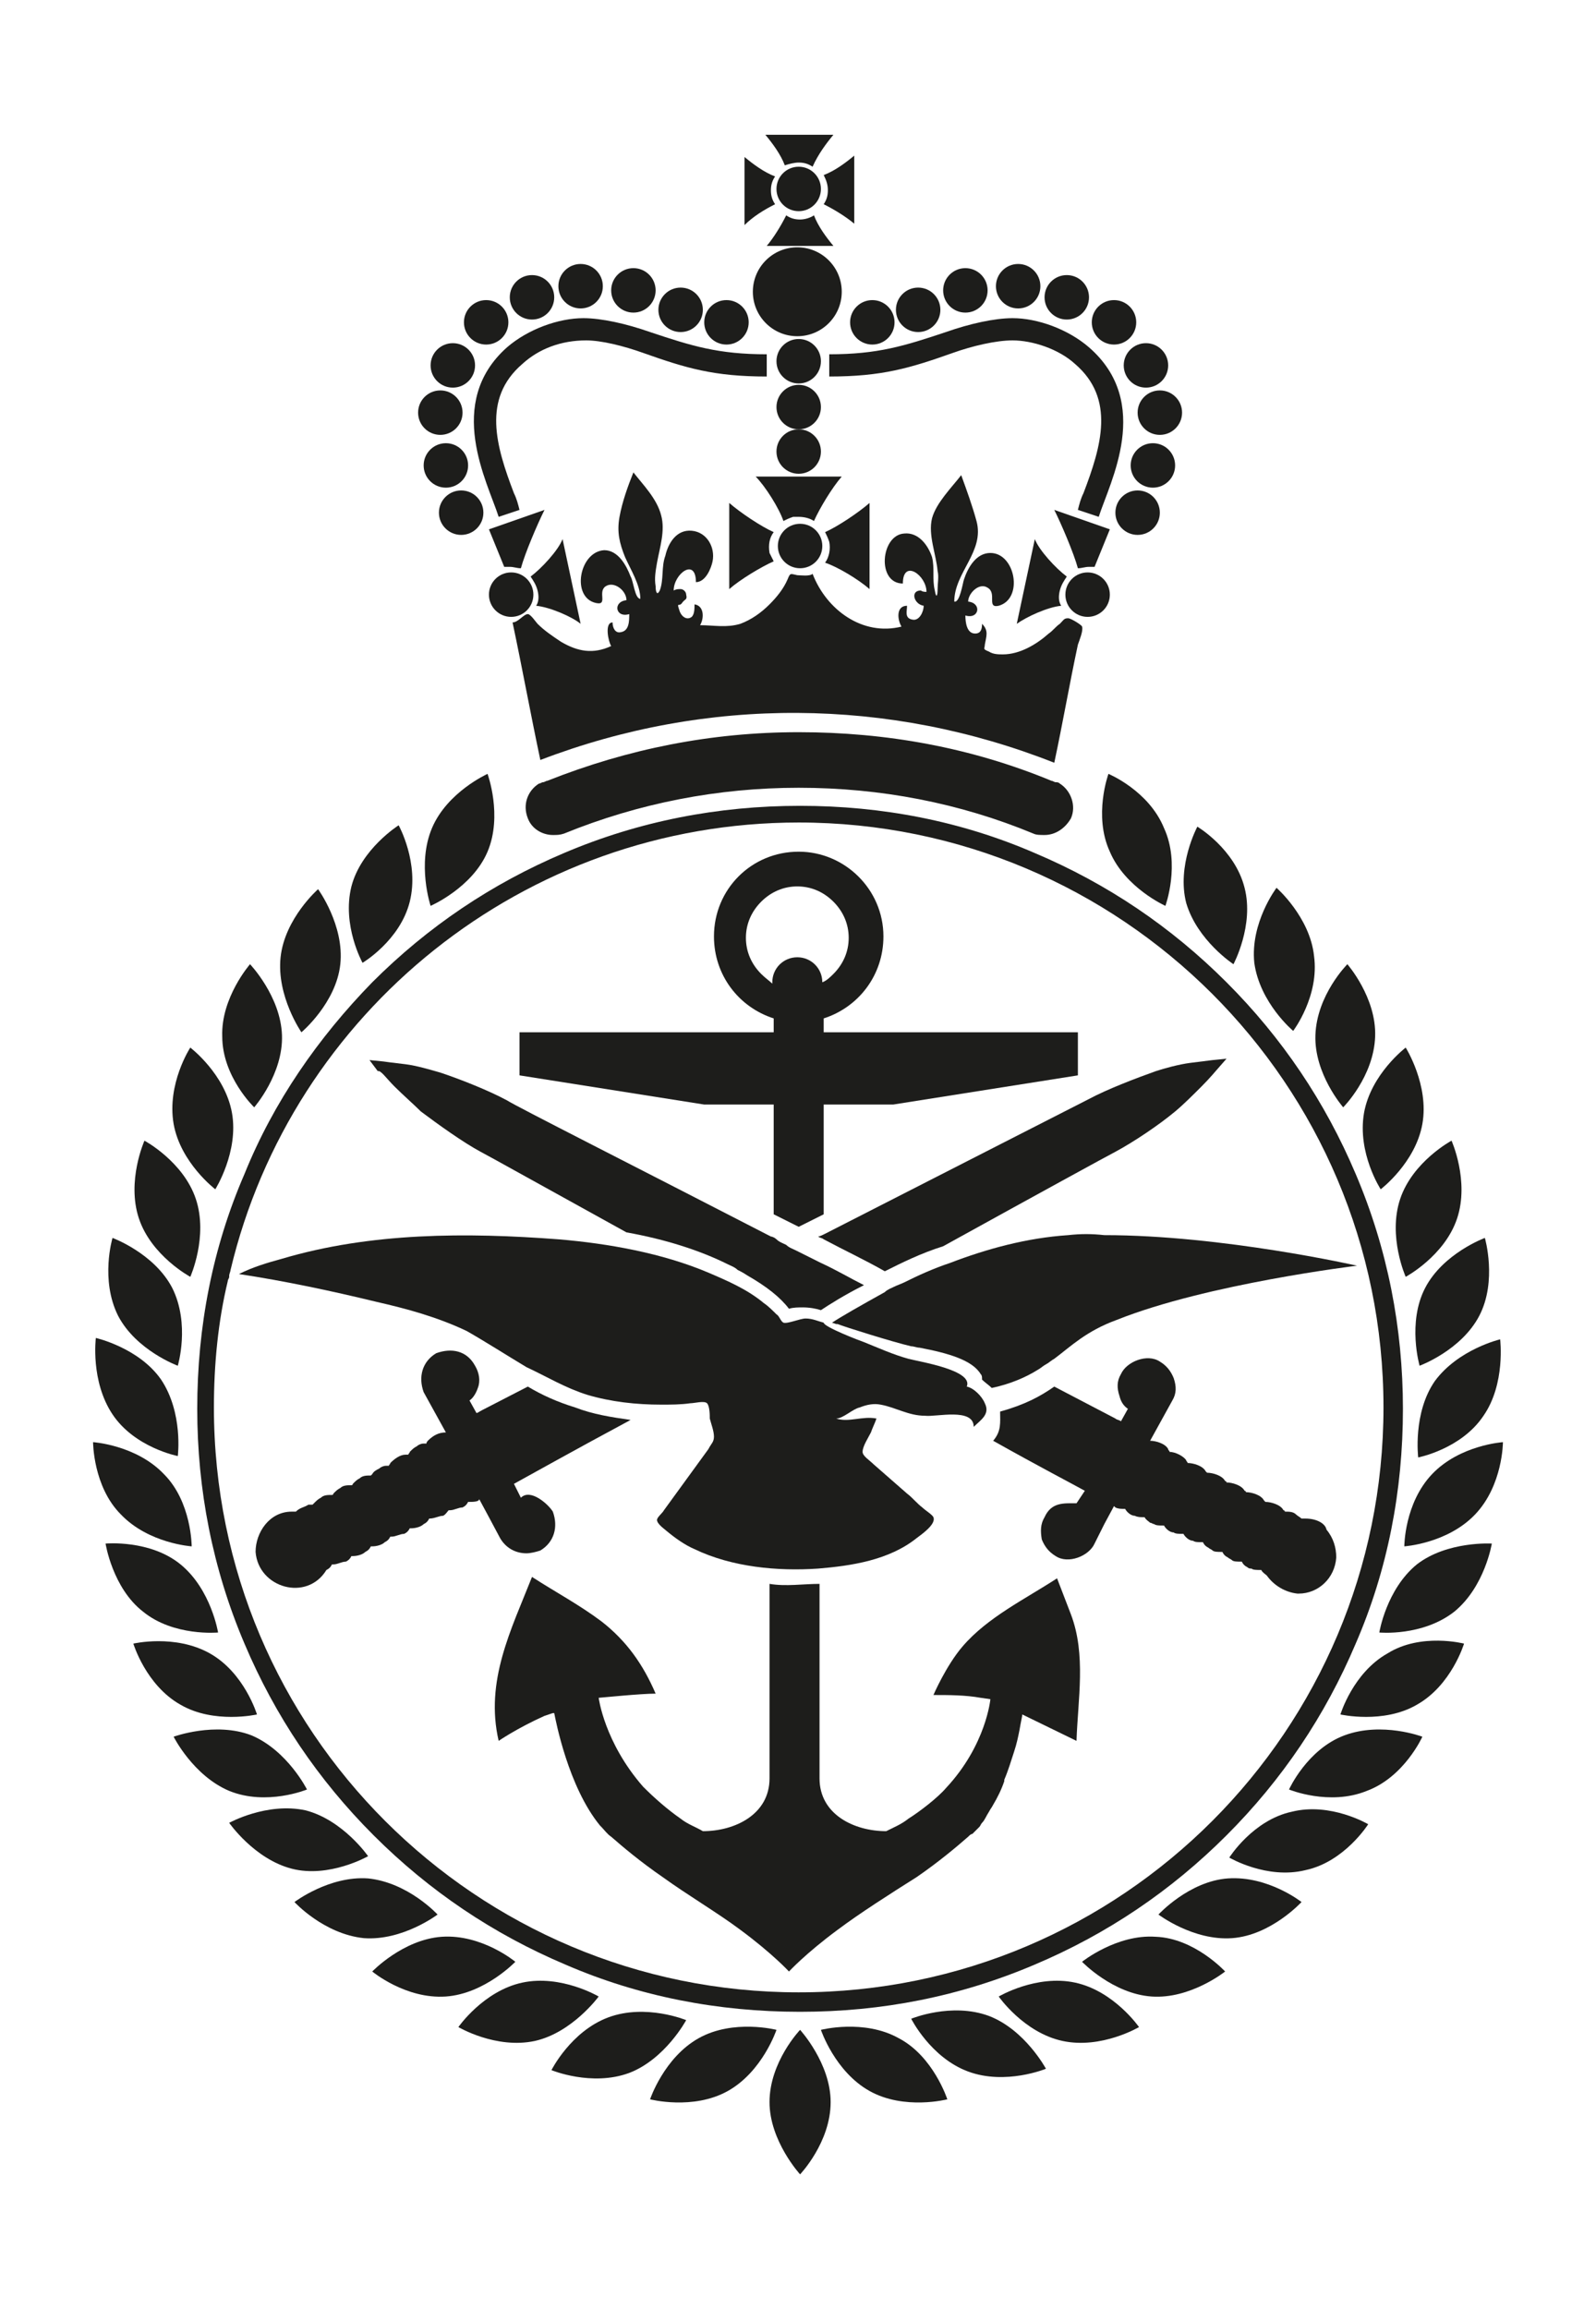<?xml version="1.0" encoding="utf-8"?>
<!-- Generator: Adobe Illustrator 22.0.1, SVG Export Plug-In . SVG Version: 6.00 Build 0)  -->
<svg version="1.1" id="Layer_1" xmlns="http://www.w3.org/2000/svg" xmlns:xlink="http://www.w3.org/1999/xlink" x="0px" y="0px"
	 width="114.9px" height="166.2px" viewBox="0 0 114.9 166.2" style="enable-background:new 0 0 114.9 166.2;" xml:space="preserve"
	>
<style type="text/css">
	.st0{fill:#1D1D1B;}
</style>
<circle class="st0" cx="57.4" cy="21" r="3.2"/>
<circle class="st0" cx="36.8" cy="42.8" r="1.6"/>
<circle class="st0" cx="33.2" cy="36.9" r="1.6"/>
<circle class="st0" cx="32.1" cy="33.5" r="1.6"/>
<circle class="st0" cx="31.7" cy="29.7" r="1.6"/>
<circle class="st0" cx="32.6" cy="26.3" r="1.6"/>
<circle class="st0" cx="35" cy="23.2" r="1.6"/>
<circle class="st0" cx="38.3" cy="21.4" r="1.6"/>
<circle class="st0" cx="41.8" cy="20.6" r="1.6"/>
<circle class="st0" cx="45.6" cy="20.9" r="1.6"/>
<circle class="st0" cx="49" cy="22.3" r="1.6"/>
<circle class="st0" cx="52.3" cy="23.2" r="1.6"/>
<circle class="st0" cx="57.5" cy="32.5" r="1.6"/>
<circle class="st0" cx="57.5" cy="29.3" r="1.6"/>
<circle class="st0" cx="57.5" cy="26" r="1.6"/>
<circle class="st0" cx="57.6" cy="39.3" r="1.6"/>
<circle class="st0" cx="57.5" cy="13.6" r="1.6"/>
<circle class="st0" cx="78.3" cy="42.8" r="1.6"/>
<circle class="st0" cx="81.9" cy="36.9" r="1.6"/>
<circle class="st0" cx="83" cy="33.5" r="1.6"/>
<circle class="st0" cx="83.5" cy="29.7" r="1.6"/>
<circle class="st0" cx="82.5" cy="26.3" r="1.6"/>
<circle class="st0" cx="80.2" cy="23.2" r="1.6"/>
<circle class="st0" cx="76.8" cy="21.4" r="1.6"/>
<circle class="st0" cx="73.3" cy="20.6" r="1.6"/>
<circle class="st0" cx="69.5" cy="20.9" r="1.6"/>
<circle class="st0" cx="66.1" cy="22.3" r="1.6"/>
<circle class="st0" cx="62.8" cy="23.2" r="1.6"/>
<path class="st0" d="M64.1,41.4L64.1,41.4L64.1,41.4"/>
<path class="st0" d="M57.5,52.7c-6.3,0-12.3,1.2-18.1,3.5c-0.1,0-0.2,0.1-0.3,0.1l0,0c-0.1,0-0.2,0.1-0.3,0.1
	c-0.8,0.5-1.2,1.5-0.8,2.5c0.3,0.8,1.1,1.2,1.8,1.2c0.3,0,0.5,0,0.8-0.1c5.4-2.2,11.1-3.3,16.9-3.3c5.9,0,11.6,1.1,16.9,3.3
	c0.2,0.1,0.5,0.1,0.8,0.1c0.8,0,1.5-0.5,1.9-1.2c0.4-0.9,0-2-0.8-2.5c-0.1-0.1-0.2-0.1-0.3-0.1l0,0c-0.1,0-0.2-0.1-0.3-0.1
	C69.9,53.8,63.8,52.7,57.5,52.7"/>
<path class="st0" d="M57.5,59.2c23.2,0,42.1,18.8,42.1,42.1c0,23.2-18.8,42.1-42.1,42.1c-23.2,0-42.1-18.8-42.1-42.1
	c0-3.1,0.3-6.2,1-9.1c0-0.1,0.1-0.2,0.1-0.3v-0.1c0-0.1,0.1-0.3,0.1-0.4C21,72.9,37.7,59.2,57.5,59.2 M17.6,84.5
	c-2.3,5.3-3.4,11-3.4,16.9c0,5.8,1.1,11.5,3.4,16.9c2.2,5.2,5.3,9.8,9.3,13.8s8.6,7.1,13.8,9.3c5.3,2.3,11,3.4,16.9,3.4
	s11.5-1.1,16.9-3.4c5.2-2.2,9.8-5.3,13.8-9.3s7.1-8.6,9.3-13.8c2.3-5.3,3.4-11,3.4-16.9c0-5.8-1.1-11.5-3.4-16.9
	c-2.2-5.2-5.3-9.8-9.3-13.8c-4-4-8.6-7.1-13.8-9.3c-5.3-2.3-11-3.4-16.9-3.4s-11.6,1.1-17,3.4c-5.2,2.2-9.8,5.3-13.8,9.3
	C22.9,74.7,19.7,79.3,17.6,84.5"/>
<path class="st0" d="M55.4,151.3c0,2.8,2.2,5.2,2.2,5.2s2.2-2.3,2.2-5.2c0-2.8-2.2-5.2-2.2-5.2S55.4,148.4,55.4,151.3"/>
<path class="st0" d="M50.3,146.7c-2.5,1.4-3.5,4.4-3.5,4.4s3.1,0.8,5.6-0.6c2.5-1.4,3.5-4.4,3.5-4.4S52.8,145.3,50.3,146.7"/>
<path class="st0" d="M49.4,145.4c0,0-2.9-1.2-5.6-0.2s-4.1,3.8-4.1,3.8s2.9,1.2,5.6,0.2C47.9,148.2,49.4,145.4,49.4,145.4"/>
<path class="st0" d="M43.1,143.7c0,0-2.7-1.6-5.5-1c-2.8,0.6-4.6,3.2-4.6,3.2s2.7,1.6,5.5,1C41.2,146.3,43.1,143.7,43.1,143.7"/>
<path class="st0" d="M37.1,141.2c0,0-2.4-2-5.3-1.8c-2.8,0.2-5,2.5-5,2.5s2.4,2,5.3,1.8C34.9,143.5,37.1,141.2,37.1,141.2"/>
<path class="st0" d="M26.5,135.2c-2.8-0.2-5.3,1.7-5.3,1.7s2.1,2.3,5,2.6c2.8,0.2,5.3-1.7,5.3-1.7S29.4,135.5,26.5,135.2"/>
<path class="st0" d="M26.5,133.6c0,0-1.8-2.6-4.5-3.3c-2.8-0.6-5.5,0.9-5.5,0.9s1.8,2.6,4.5,3.3C23.7,135.2,26.5,133.6,26.5,133.6"
	/>
<path class="st0" d="M22.1,128.8c0,0-1.4-2.8-4-3.9c-2.6-1-5.6,0.1-5.6,0.1s1.4,2.8,4,3.9C19.2,130,22.1,128.8,22.1,128.8"/>
<path class="st0" d="M18.5,123.4c0,0-0.9-3-3.4-4.4s-5.5-0.7-5.5-0.7s0.9,3,3.4,4.4C15.4,124.1,18.5,123.4,18.5,123.4"/>
<path class="st0" d="M10.3,116c2.2,1.8,5.4,1.5,5.4,1.5s-0.5-3.1-2.7-4.9s-5.4-1.5-5.4-1.5S8.1,114.3,10.3,116"/>
<path class="st0" d="M13.8,111.3c0,0,0-3.2-2-5.2c-2-2.1-5.1-2.3-5.1-2.3s0,3.2,2,5.2C10.7,111.1,13.8,111.3,13.8,111.3"/>
<path class="st0" d="M12.8,104.8c0,0,0.4-3.1-1.2-5.5c-1.6-2.3-4.7-3-4.7-3s-0.4,3.1,1.2,5.5C9.7,104.2,12.8,104.8,12.8,104.8"/>
<path class="st0" d="M12.8,98.3c0,0,0.9-3-0.4-5.6c-1.3-2.5-4.3-3.6-4.3-3.6s-0.9,3,0.4,5.6C9.8,97.2,12.8,98.3,12.8,98.3"/>
<path class="st0" d="M13.7,91.9c0,0,1.3-2.9,0.4-5.6c-0.9-2.7-3.7-4.2-3.7-4.2S9.1,85,10,87.7S13.7,91.9,13.7,91.9"/>
<path class="st0" d="M15.5,85.6c0,0,1.7-2.7,1.2-5.5s-3-4.7-3-4.7S12,78,12.5,80.9C13,83.7,15.5,85.6,15.5,85.6"/>
<path class="st0" d="M18.3,79.7c0,0,2.1-2.4,2-5.2S18,69.4,18,69.4s-2.1,2.4-2,5.2C16,77.5,18.3,79.7,18.3,79.7"/>
<path class="st0" d="M24.5,69.4c0.3-2.8-1.6-5.4-1.6-5.4s-2.4,2.1-2.7,4.9c-0.3,2.8,1.5,5.4,1.5,5.4S24.2,72.2,24.5,69.4"/>
<path class="st0" d="M29.5,64.9c0.7-2.8-0.8-5.5-0.8-5.5s-2.7,1.7-3.4,4.4c-0.7,2.8,0.8,5.5,0.8,5.5S28.8,67.7,29.5,64.9"/>
<path class="st0" d="M35.1,61.3c1.1-2.6,0-5.6,0-5.6s-2.9,1.3-4,3.9C30,62.2,31,65.2,31,65.2S34,63.9,35.1,61.3"/>
<path class="st0" d="M64.7,146.7c-2.5-1.4-5.6-0.6-5.6-0.6s1,3,3.5,4.4c2.5,1.4,5.6,0.6,5.6,0.6S67.2,148,64.7,146.7"/>
<path class="st0" d="M71.2,145.1c-2.7-1-5.6,0.2-5.6,0.2s1.4,2.8,4.1,3.8s5.6-0.2,5.6-0.2S73.8,146.1,71.2,145.1"/>
<path class="st0" d="M77.4,142.7c-2.8-0.6-5.5,1-5.5,1s1.8,2.6,4.6,3.2c2.8,0.6,5.5-1,5.5-1S80.2,143.3,77.4,142.7"/>
<path class="st0" d="M83.2,139.4c-2.8-0.2-5.3,1.8-5.3,1.8s2.2,2.3,5,2.5s5.3-1.8,5.3-1.8S86,139.5,83.2,139.4"/>
<path class="st0" d="M88.4,135.2c-2.8,0.2-5,2.6-5,2.6s2.5,1.9,5.3,1.7s5-2.6,5-2.6S91.3,135,88.4,135.2"/>
<path class="st0" d="M93,130.4c-2.8,0.6-4.5,3.3-4.5,3.3s2.7,1.6,5.5,0.9c2.8-0.6,4.5-3.3,4.5-3.3S95.8,129.7,93,130.4"/>
<path class="st0" d="M96.8,124.9c-2.7,1-4,3.9-4,3.9s2.9,1.2,5.6,0.1c2.7-1,4-3.9,4-3.9S99.5,123.9,96.8,124.9"/>
<path class="st0" d="M99.9,119c-2.5,1.4-3.4,4.4-3.4,4.4s3.1,0.7,5.5-0.7c2.5-1.4,3.4-4.4,3.4-4.4S102.3,117.5,99.9,119"/>
<path class="st0" d="M102,112.6c-2.2,1.8-2.7,4.9-2.7,4.9s3.1,0.3,5.4-1.5c2.2-1.8,2.7-4.9,2.7-4.9S104.2,110.9,102,112.6"/>
<path class="st0" d="M103.1,106.1c-2,2.1-2,5.2-2,5.2s3.1-0.2,5.1-2.3c2-2.1,2-5.2,2-5.2S105.1,104,103.1,106.1"/>
<path class="st0" d="M103.3,99.4c-1.6,2.3-1.2,5.5-1.2,5.5s3.1-0.6,4.7-3c1.6-2.3,1.2-5.5,1.2-5.5S105,97.1,103.3,99.4"/>
<path class="st0" d="M102.6,92.7c-1.3,2.5-0.4,5.6-0.4,5.6s3-1.1,4.3-3.6s0.4-5.6,0.4-5.6S103.9,90.2,102.6,92.7"/>
<path class="st0" d="M101.2,91.9c0,0,2.8-1.5,3.7-4.2s-0.4-5.6-0.4-5.6s-2.8,1.5-3.7,4.2C99.9,89,101.2,91.9,101.2,91.9"/>
<path class="st0" d="M99.4,85.6c0,0,2.5-1.9,3-4.7c0.5-2.8-1.2-5.5-1.2-5.5s-2.5,1.9-3,4.7C97.7,83,99.4,85.6,99.4,85.6"/>
<path class="st0" d="M96.7,79.7c0,0,2.2-2.2,2.3-5.1c0.1-2.8-2-5.2-2-5.2s-2.2,2.2-2.3,5.1C94.6,77.3,96.7,79.7,96.7,79.7"/>
<path class="st0" d="M93.1,74.2c0,0,1.9-2.5,1.5-5.4c-0.3-2.8-2.7-4.9-2.7-4.9s-1.9,2.5-1.6,5.4C90.7,72.2,93.1,74.2,93.1,74.2"/>
<path class="st0" d="M88.8,69.4c0,0,1.5-2.8,0.8-5.5c-0.7-2.8-3.4-4.4-3.4-4.4s-1.5,2.8-0.8,5.5C86.2,67.7,88.8,69.4,88.8,69.4"/>
<path class="st0" d="M79.8,55.7c0,0-1.1,3,0.1,5.6c1.1,2.6,4,3.9,4,3.9s1.1-3-0.1-5.6C82.7,56.9,79.8,55.7,79.8,55.7"/>
<path class="st0" d="M74.3,123.2L74.3,123.2L74.3,123.2C74.3,123.2,74.4,123.2,74.3,123.2L74.3,123.2 M74.1,123.1L74.1,123.1
	C74.2,123.1,74.2,123.1,74.1,123.1C74.2,123.1,74.2,123.1,74.1,123.1L74.1,123.1 M71.8,122.4L71.8,122.4L71.8,122.4
	C71.9,122.4,71.9,122.4,71.8,122.4L71.8,122.4 M43.1,122.4L43.1,122.4L43.1,122.4L43.1,122.4L43.1,122.4 M40.8,123.1L40.8,123.1
	L40.8,123.1L40.8,123.1 M40.6,123.2L40.6,123.2L40.6,123.2C40.7,123.2,40.7,123.2,40.6,123.2C40.7,123.2,40.6,123.2,40.6,123.2
	 M77.1,116.2c-0.5-1.3-1-2.6-1-2.6c-2.3,1.5-5,2.8-6.8,4.9c-1.2,1.4-2.1,3.5-2.1,3.5c1.1,0,2.3,0,3.4,0.2l0.7,0.1l0,0l0,0l0,0
	c0,0-0.3,3.3-3.2,6.4c-0.6,0.7-1.9,1.7-2.7,2.2c-0.5,0.4-1,0.6-1.6,0.9c-2.3,0-4.8-1.2-4.8-3.8v-14c-1.2,0-2.4,0.2-3.6,0v14
	c0,2.6-2.5,3.8-4.8,3.8c-0.5-0.3-1.1-0.5-1.6-0.9c-1-0.7-1.9-1.5-2.7-2.3c-2.8-3.2-3.2-6.4-3.2-6.4l0,0l0,0c0.1,0,3-0.3,4.1-0.3
	c-0.9-2.1-2.1-3.8-3.9-5.2c-1.6-1.2-3.3-2.1-5-3.2c-1.5,3.8-3.4,7.5-2.4,11.8c0,0,1.3-0.9,3.3-1.8l0.6-0.2c0,0,0,0,0.1,0
	c0.1,0.5,1,5.3,3.3,8.1l0,0l0.1,0.1c0.2,0.2,0.4,0.5,0.7,0.7c0.8,0.7,2.1,1.8,3.7,2.9c1.8,1.3,4,2.6,5.6,3.8c2.3,1.7,3.5,3,3.5,3
	s1.2-1.3,3.5-3c1.6-1.2,3.8-2.6,5.7-3.8c1.6-1.1,2.9-2.2,3.7-2.9c0.1-0.1,0.2-0.2,0.3-0.2l0,0c0.2-0.2,0.3-0.3,0.5-0.5l0,0
	c0.1-0.1,0.1-0.2,0.2-0.3c0.2-0.2,0.3-0.5,0.5-0.8c0.1-0.2,0.2-0.3,0.3-0.5c0.3-0.5,0.6-1.1,0.8-1.7c0,0,0,0,0-0.1
	c0.3-0.7,0.5-1.4,0.7-2l0,0c0.2-0.6,0.3-1.1,0.4-1.6c0.1-0.6,0.2-1,0.2-1.1l0,0l0,0l3.9,1.9C77.6,122.3,78.2,119.1,77.1,116.2"/>
<path class="st0" d="M54.8,70.1c-0.7-0.7-1.1-1.6-1.1-2.6s0.4-1.9,1.1-2.6s1.6-1.1,2.6-1.1s1.9,0.4,2.6,1.1c0.7,0.7,1.1,1.6,1.1,2.6
	s-0.4,1.9-1.1,2.6c-0.2,0.2-0.5,0.5-0.8,0.6l0,0c0-1-0.8-1.8-1.8-1.8s-1.8,0.8-1.8,1.8v0.1C55.4,70.6,55.1,70.4,54.8,70.1
	 M55.7,79.5v7.9c0.6,0.3,1.2,0.6,1.8,0.9c0.6-0.3,1.2-0.6,1.8-0.9v-7.9h5l13.3-2.1v-3.1H59.3v-1c2.5-0.8,4.3-3.1,4.3-5.9
	c0-3.4-2.8-6.1-6.1-6.1c-3.4,0-6.1,2.7-6.1,6.1c0,2.8,1.8,5.1,4.3,5.9v1H37.4v3.1l13.3,2.1H55.7z"/>
<path class="st0" d="M58.9,89c0.1,0.1,0.3,0.1,0.4,0.2c1.5,0.8,3,1.5,4.4,2.3c1.2-0.6,2.6-1.3,4.2-1.8c6.7-3.7,12-6.6,12.4-6.8
	c1.3-0.7,3.1-1.9,4.3-2.9c0.6-0.5,1.3-1.2,1.9-1.8c0.6-0.6,1.1-1.2,1.1-1.2l0.7-0.8l-1,0.1c0,0-0.8,0.1-1.6,0.2
	c-0.8,0.1-1.9,0.4-2.5,0.6c-1.4,0.5-3.5,1.3-4.8,2c-0.6,0.3-9.2,4.7-19,9.7C59.2,88.9,59,89,58.9,89"/>
<path class="st0" d="M37.9,111.8c0.3,0,0.7-0.1,1-0.2c1-0.6,1.3-1.7,0.9-2.8c-0.3-0.5-1.6-1.7-2.3-1l-0.4-0.8l-0.1-0.2
	c1.1-0.6,4.3-2.4,8.4-4.6c-1.4-0.2-2.7-0.4-4-0.9c-1.3-0.4-2.4-0.9-3.4-1.5l-3.3,1.7c-0.2,0.1-0.3,0.2-0.4,0.2l-0.5-0.9
	c0.3-0.2,0.5-0.6,0.6-0.9c0.2-0.5,0.1-1.1-0.2-1.6c-0.6-1.1-1.7-1.3-2.8-0.9c-1,0.6-1.3,1.7-0.9,2.8l1.6,2.9l0,0
	c-0.5,0-0.9,0.2-1.3,0.6c0,0-0.1,0.1-0.1,0.2c-0.1,0-0.2,0-0.2,0c-0.2,0-0.4,0.1-0.5,0.2c-0.2,0.1-0.3,0.2-0.5,0.4
	c0,0.1-0.1,0.1-0.1,0.2c-0.1,0-0.2,0-0.2,0c-0.4,0-0.8,0.3-1.1,0.6c0,0.1-0.1,0.1-0.1,0.2c-0.1,0-0.2,0-0.2,0
	c-0.2,0-0.4,0.1-0.5,0.2c-0.2,0.1-0.4,0.2-0.5,0.4l-0.1,0.1c-0.3,0-0.6,0-0.8,0.2c-0.2,0.1-0.3,0.2-0.5,0.4c0,0.1-0.1,0.1-0.1,0.1
	c-0.3,0-0.6,0-0.8,0.2c-0.2,0.1-0.3,0.2-0.5,0.4c0,0.1-0.1,0.1-0.1,0.1c-0.3,0-0.6,0-0.8,0.2c-0.2,0.1-0.3,0.2-0.5,0.4l-0.1,0.1
	c-0.1,0-0.2,0-0.3,0c-0.3,0.2-0.6,0.2-0.9,0.5c0,0-0.1,0-0.2,0H21c-1.6,0-2.6,1.5-2.6,2.9c0.2,2.6,3.7,3.6,5.1,1.3l0,0
	c0.2-0.1,0.3-0.2,0.4-0.4H24c0.3,0,0.6-0.2,0.9-0.2c0.2-0.1,0.3-0.2,0.4-0.4h0.1c0.3,0,0.7-0.1,0.9-0.3c0.2-0.1,0.3-0.2,0.4-0.4h0.1
	c0.3,0,0.7-0.1,0.9-0.3c0.2-0.1,0.3-0.2,0.4-0.4h0.1c0.3,0,0.6-0.2,0.9-0.2c0.2-0.1,0.3-0.2,0.4-0.4h0.1c0.3,0,0.7-0.1,0.9-0.3
	c0.2-0.1,0.3-0.2,0.4-0.4c0.4,0,0.7-0.2,1-0.2c0.2-0.1,0.3-0.3,0.4-0.4h0.1c0.3,0,0.6-0.2,0.9-0.2c0.2-0.1,0.3-0.2,0.4-0.4h0.1
	c0.2,0,0.7,0,0.7-0.2l0.7,1.3l0.8,1.5C36.4,111.4,37.1,111.8,37.9,111.8"/>
<path class="st0" d="M28.4,78.2c0.6,0.6,1.4,1.3,1.9,1.8c1.2,0.9,3,2.2,4.3,2.9c0.4,0.2,4.7,2.6,10.5,5.8c2.8,0.5,5.3,1.3,7.3,2.3
	c0.2,0.1,0.5,0.2,0.7,0.4c0.2,0.1,0.4,0.2,0.7,0.4l0,0c0.7,0.4,1.3,0.8,1.8,1.2c0.5,0.4,0.9,0.8,1.2,1.2c0.3-0.1,0.7-0.1,1-0.1
	c0.5,0,1,0.1,1.3,0.2l0,0c0.6-0.4,1.7-1.1,3.1-1.8c-1-0.5-2-1.1-3.1-1.6c-0.6-0.3-1.2-0.6-1.8-0.9c-0.2-0.1-0.5-0.2-0.7-0.4
	c-0.2-0.1-0.5-0.2-0.7-0.4c-0.1-0.1-0.3-0.2-0.4-0.2c-9.7-5-18.4-9.4-19-9.8c-1.3-0.7-3.3-1.5-4.8-2C31,77,30,76.7,29.2,76.6
	c-0.9-0.1-1.6-0.2-1.6-0.2l-1-0.1l0.6,0.8C27.4,77,27.8,77.6,28.4,78.2"/>
<path class="st0" d="M94,109.3L94,109.3c-0.2,0-0.2,0-0.3,0c-0.1-0.1-0.3-0.2-0.4-0.3c-0.2-0.2-0.5-0.2-0.8-0.2
	c0-0.1-0.1-0.1-0.1-0.1c-0.2-0.4-0.9-0.6-1.3-0.6L91,108c-0.2-0.4-0.9-0.6-1.3-0.6c0-0.1-0.1-0.1-0.1-0.1c-0.2-0.4-0.9-0.6-1.3-0.6
	c0-0.1-0.1-0.1-0.1-0.1c-0.2-0.4-0.9-0.6-1.3-0.6l-0.1-0.1c-0.2-0.4-0.9-0.6-1.3-0.6c0-0.1-0.1-0.1-0.1-0.2
	c-0.2-0.3-0.8-0.6-1.2-0.6c0-0.1-0.1-0.1-0.1-0.2c-0.2-0.4-0.9-0.6-1.3-0.6l0,0l1.6-2.9c0.3-0.5,0.3-1,0.1-1.6
	c-0.2-0.5-0.5-0.9-1-1.2c-0.9-0.6-2.4,0-2.8,0.9c-0.3,0.5-0.3,1-0.1,1.6c0.1,0.4,0.3,0.7,0.6,0.9l-0.5,0.9c-0.1-0.1-0.3-0.1-0.4-0.2
	l-4.4-2.3c-1,0.7-2.1,1.3-3.9,1.8c0,0.8,0.1,1.4-0.5,2.1c3.2,1.8,5.7,3.1,6.6,3.6l-0.2,0.3l-0.4,0.6c-0.9,0-1.8-0.1-2.3,1
	c-0.3,0.5-0.3,1-0.2,1.6c0.2,0.5,0.5,0.9,1,1.2c0.9,0.6,2.4,0,2.8-0.9l0.7-1.4l0.7-1.3l0.1,0.1c0.2,0.1,0.4,0.1,0.6,0.1H81
	c0.1,0.2,0.4,0.5,0.7,0.5c0.2,0.1,0.4,0.1,0.6,0.1h0.1c0.1,0.2,0.3,0.3,0.4,0.4c0.1,0,0.2,0.1,0.3,0.1c0.1,0.1,0.4,0.1,0.6,0.1
	c0,0,0,0,0.1,0c0.1,0.2,0.4,0.5,0.7,0.5c0.1,0.1,0.4,0.1,0.6,0.1h0.1c0.1,0.2,0.4,0.5,0.7,0.5c0.1,0.1,0.4,0.1,0.6,0.1h0.1
	c0.1,0.2,0.2,0.3,0.4,0.4c0.1,0.1,0.2,0.1,0.3,0.2c0.1,0.1,0.4,0.1,0.6,0.1H88c0.1,0.2,0.2,0.3,0.4,0.4c0.1,0.1,0.2,0.1,0.3,0.2
	c0.1,0.1,0.4,0.1,0.6,0.1h0.1c0.1,0.2,0.2,0.3,0.4,0.4c0.1,0.1,0.2,0.1,0.3,0.1c0.1,0.1,0.4,0.1,0.6,0.1h0.1
	c0.1,0.2,0.3,0.3,0.4,0.4l0,0c0.5,0.7,1.3,1.2,2.2,1.3h0.1c1.4,0,2.6-1.1,2.7-2.6c0-0.7-0.2-1.4-0.7-2
	C95.4,109.6,94.7,109.3,94,109.3"/>
<path class="st0" d="M37.9,98.4c1.5,0.7,2.8,1.5,4.4,2c1.7,0.5,3.5,0.7,5.3,0.7c0.7,0,1.4,0,2.1-0.1c0.3,0,1-0.2,1.2,0
	c0.2,0.2,0.2,0.9,0.2,1.1c0.1,0.4,0.3,0.9,0.3,1.3c0,0.4-0.2,0.5-0.4,0.9c-0.5,0.7-1.1,1.5-1.6,2.2c-0.5,0.7-1.1,1.5-1.6,2.2
	c-0.1,0.2-0.5,0.5-0.5,0.7c0,0.3,0.6,0.7,0.7,0.8c0.6,0.5,1.3,1,2,1.3c2.7,1.3,6,1.6,8.9,1.4c2.4-0.2,5.1-0.6,7.1-2.2
	c0.4-0.3,1.4-1,1.2-1.5c-0.1-0.2-0.6-0.5-0.8-0.7c-0.4-0.3-0.7-0.7-1.1-1c-0.8-0.7-1.6-1.4-2.4-2.1c-0.3-0.3-0.8-0.6-0.8-0.9
	c0-0.4,0.4-1,0.6-1.4c0.1-0.3,0.3-0.7,0.4-1c-1-0.2-2,0.3-2.9,0c0.5,0,1.2-0.7,1.7-0.8c0.5-0.2,1-0.3,1.5-0.2c1.1,0.2,2,0.8,3.2,0.8
	c0.8,0.1,3.5-0.6,3.5,0.8c0.5-0.5,1.2-0.9,0.8-1.7c-0.2-0.5-0.8-1.1-1.3-1.2c0.5-1.2-3.5-1.8-4.2-2c-1.1-0.3-2.2-0.8-3.2-1.2
	c-0.3-0.1-2.9-1.1-2.9-1.4c-0.4-0.1-0.8-0.3-1.3-0.3c-0.4,0-1.3,0.4-1.6,0.3c-0.2-0.1-0.3-0.5-0.5-0.6c-0.3-0.3-0.6-0.6-0.9-0.8
	c-1.2-1-2.6-1.6-4-2.2c-3.3-1.4-7.2-2.1-10.8-2.4c-6.6-0.5-13.5-0.5-19.9,1.4c-1.1,0.3-2.1,0.6-3.1,1.1c3.3,0.5,6.6,1.2,9.9,2
	c2.2,0.5,4.4,1.1,6.5,2.1C35,96.6,36.4,97.5,37.9,98.4"/>
<path class="st0" d="M76.9,88.9c-3,0.2-5.9,1-8.5,2c-1.2,0.4-2.3,0.9-3.3,1.4c-0.2,0.1-0.5,0.2-0.7,0.3c-0.2,0.1-0.5,0.2-0.7,0.4
	c-1.8,1-3.2,1.8-3.8,2.2l0.3,0.1c0,0,0,0,0.1,0c0.5,0.2,4,1.3,5.3,1.6c0.2,0,0.4,0.1,0.6,0.1c2.1,0.4,3.8,0.9,4.4,1.9
	c0.1,0.1,0.1,0.2,0.1,0.4c0.2,0.2,0.5,0.4,0.7,0.6c1.4-0.3,2.5-0.8,3.3-1.3c0.2-0.1,0.4-0.3,0.6-0.4s0.4-0.3,0.6-0.4
	c1.2-0.9,2.3-2,4.5-2.8c6.5-2.6,17.3-3.9,17.3-3.9s-9.7-2.2-18.2-2.2C78.6,88.8,77.8,88.8,76.9,88.9"/>
<path class="st0" d="M59.6,13.7c0,0.4-0.1,0.7-0.3,1c0.8,0.4,1.6,0.9,2.2,1.4v-4.9c-0.6,0.5-1.4,1.1-2.2,1.4
	C59.5,13,59.6,13.3,59.6,13.7"/>
<path class="st0" d="M57.5,11.7c0.4,0,0.7,0.1,1,0.3c0.4-0.9,1-1.7,1.5-2.3h-4.9c0.5,0.6,1.1,1.4,1.4,2.2
	C56.8,11.8,57.2,11.7,57.5,11.7"/>
<path class="st0" d="M55.5,13.7c0-0.4,0.1-0.7,0.3-1c-0.8-0.3-1.6-0.9-2.2-1.4v4.9c0.6-0.6,1.4-1.1,2.2-1.5
	C55.6,14.4,55.5,14.1,55.5,13.7"/>
<path class="st0" d="M60,17.7c-0.5-0.6-1.1-1.4-1.4-2.2c-0.3,0.2-0.7,0.3-1,0.3c-0.4,0-0.7-0.1-1-0.3c-0.4,0.8-0.9,1.6-1.4,2.2H60z"
	/>
<path class="st0" d="M35.9,37.2C35.1,34.7,32,29,36.5,25c1.5-1.3,3.7-2.1,5.5-2.1c1.3,0,3.1,0.4,4.8,1c3,1,4.9,1.6,8.4,1.6v1.6
	c-3.8,0-5.8-0.6-8.9-1.7c-1.4-0.5-3-0.9-4.1-0.9c-1.8,0-3.4,0.6-4.6,1.7c-2.9,2.5-1.9,5.9-0.6,9.3c0.2,0.4,0.3,0.8,0.4,1.2
	L35.9,37.2z"/>
<path class="st0" d="M52.5,42.4c0.8-0.7,2.3-1.6,3.2-2c-0.1-0.2-0.2-0.4-0.3-0.6c-0.1-0.6,0-1.1,0.3-1.5c-0.9-0.4-2.4-1.4-3.2-2.1
	V42.4z"/>
<path class="st0" d="M62.6,42.4v-6.2c-0.8,0.7-2.3,1.7-3.2,2.1c0.1,0.2,0.2,0.4,0.3,0.7c0.1,0.5,0,1.1-0.3,1.5
	C60.3,40.8,61.8,41.7,62.6,42.4"/>
<path class="st0" d="M56.4,37.5c0.2-0.1,0.4-0.2,0.7-0.3c0.1,0,0.3,0,0.4,0c0.4,0,0.8,0.1,1.1,0.3c0.4-0.9,1.3-2.4,2-3.2h-6.2
	C55.1,35,56.1,36.6,56.4,37.5"/>
<path class="st0" d="M36.3,40.8c0.1,0,0.3,0,0.4,0c0.3,0,0.5,0.1,0.8,0.1c0.3-1.1,1.2-3.2,1.7-4.2l-4,1.4L36.3,40.8z"/>
<path class="st0" d="M41.8,44.9l-1.3-6.1c-0.3,0.8-1.5,2.1-2.3,2.7c0.2,0.3,0.4,0.6,0.5,1s0.1,0.8-0.1,1.1
	C39.6,43.7,41.2,44.4,41.8,44.9"/>
<path class="st0" d="M79.1,37.2C79.9,34.7,83,29,78.4,25c-1.5-1.3-3.7-2.1-5.5-2.1c-1.3,0-3.1,0.4-4.8,1c-3,1-4.9,1.6-8.4,1.6v1.6
	c3.8,0,5.8-0.6,8.9-1.7c1.4-0.5,3.1-0.9,4.3-0.9c1.4,0,3.3,0.6,4.5,1.7c2.9,2.5,1.9,5.9,0.6,9.3c-0.2,0.4-0.3,0.8-0.4,1.2L79.1,37.2
	z"/>
<path class="st0" d="M78.8,40.8c-0.1,0-0.3,0-0.4,0c-0.3,0-0.5,0.1-0.8,0.1c-0.3-1.1-1.2-3.2-1.7-4.2l4,1.4L78.8,40.8z"/>
<path class="st0" d="M73.2,44.9l1.3-6.1c0.3,0.8,1.5,2.1,2.3,2.7c-0.2,0.3-0.4,0.6-0.5,1s-0.1,0.8,0.1,1.1
	C75.4,43.7,73.9,44.4,73.2,44.9"/>
<path class="st0" d="M75.9,54.9c0.6-2.8,1.1-5.7,1.7-8.5c0.1-0.3,0.4-1,0.3-1.3c0-0.1-0.8-0.6-1-0.6c-0.3,0-0.3,0.1-0.6,0.4
	c-0.3,0.2-0.5,0.5-0.8,0.7c-0.9,0.8-2.1,1.5-3.3,1.5c-0.3,0-0.7,0-1-0.2c-0.5-0.2-0.3-0.2-0.3-0.5c0.1-0.6,0.3-1-0.2-1.5
	c0,0.4-0.1,0.7-0.5,0.7c-0.6,0-0.7-0.8-0.7-1.3c1,0.3,1.2-0.9,0.2-1c0-0.6,0.8-1.4,1.4-1c0.7,0.4-0.1,1.5,0.8,1.3
	c1.8-0.5,1.2-3.8-0.6-3.8c-1,0-1.6,1-1.9,1.9c-0.1,0.3-0.3,1.7-0.7,1.6c0-2.1,2.2-3.6,1.6-5.8c-0.3-1.1-0.7-2.2-1.1-3.3
	c-0.7,0.9-1.8,2-2.1,3.1c-0.3,1.2,0.3,2.6,0.4,3.8c0.1,0.4,0,0.9,0,1.3c0,0.5-0.1,0.7-0.2,0.1c-0.2-0.8,0-1.6-0.2-2.4
	c-0.3-0.9-1-1.8-2-1.7C63.4,38.5,63.1,42,65,42c0-1.8,1.7-0.6,1.7,0.6c-0.1,0-0.3,0-0.4-0.1c-0.8,0-0.5,1,0.2,1.1
	c0,0.4-0.3,1.1-0.8,1c-0.6-0.1-0.4-0.6-0.4-1c-0.8,0-0.7,1-0.4,1.5c-2.8,0.7-5.4-1.2-6.4-3.8c-0.2,0.2-0.9,0.1-1.1,0.1
	c-0.5-0.1-0.5-0.2-0.7,0.3c-0.3,0.7-0.8,1.3-1.3,1.8c-0.6,0.6-1.3,1.1-2.1,1.4c-1,0.3-1.9,0.1-2.9,0.1c0.3-0.5,0.3-1.4-0.4-1.5l0,0
	c0,0.3,0,0.7-0.2,0.9c-0.4,0.3-0.8-0.1-0.9-0.5c-0.2-0.6,0-0.2,0.2-0.5c0.2-0.3,0.4-0.2,0.3-0.6c0-0.2-0.2-0.4-0.4-0.4
	c-0.2,0-0.3,0-0.5,0.1c0-1.2,1.6-2.4,1.6-0.6c0.7,0,1.1-1,1.2-1.5c0.2-1-0.4-2.1-1.5-2.2c-1.1-0.1-1.7,0.9-1.9,1.8
	c-0.3,0.8-0.1,1.7-0.4,2.5c-0.2,0.4-0.3,0.1-0.3-0.3c-0.1-0.6,0-1.1,0.1-1.7c0.2-1.1,0.6-2.3,0.3-3.4c-0.3-1.2-1.3-2.2-2-3.1
	c-0.4,1-0.8,2.1-1,3.2c-0.2,1.1,0,1.9,0.4,2.9c0.4,0.9,1.1,2,1.1,3c-0.4,0-0.5-1.3-0.7-1.6c-0.3-0.8-0.9-1.9-1.9-1.9
	c-1.8,0.1-2.4,3.4-0.6,3.8c0.9,0.2,0.1-0.8,0.7-1.2c0.6-0.4,1.5,0.3,1.5,1c-1,0.1-0.8,1.3,0.2,1c0,0.5,0,1.2-0.6,1.3
	c-0.4,0.1-0.6-0.3-0.6-0.7c-0.6,0-0.3,1.4-0.1,1.7c-1.3,0.6-2.4,0.4-3.6-0.3c-0.6-0.4-1.2-0.8-1.7-1.3c-0.1-0.1-0.5-0.7-0.7-0.7
	c-0.3,0-0.7,0.6-1.1,0.6c0.7,3.3,1.3,6.6,2,9.9C50.9,50.1,64,50.2,75.9,54.9"/>
</svg>
